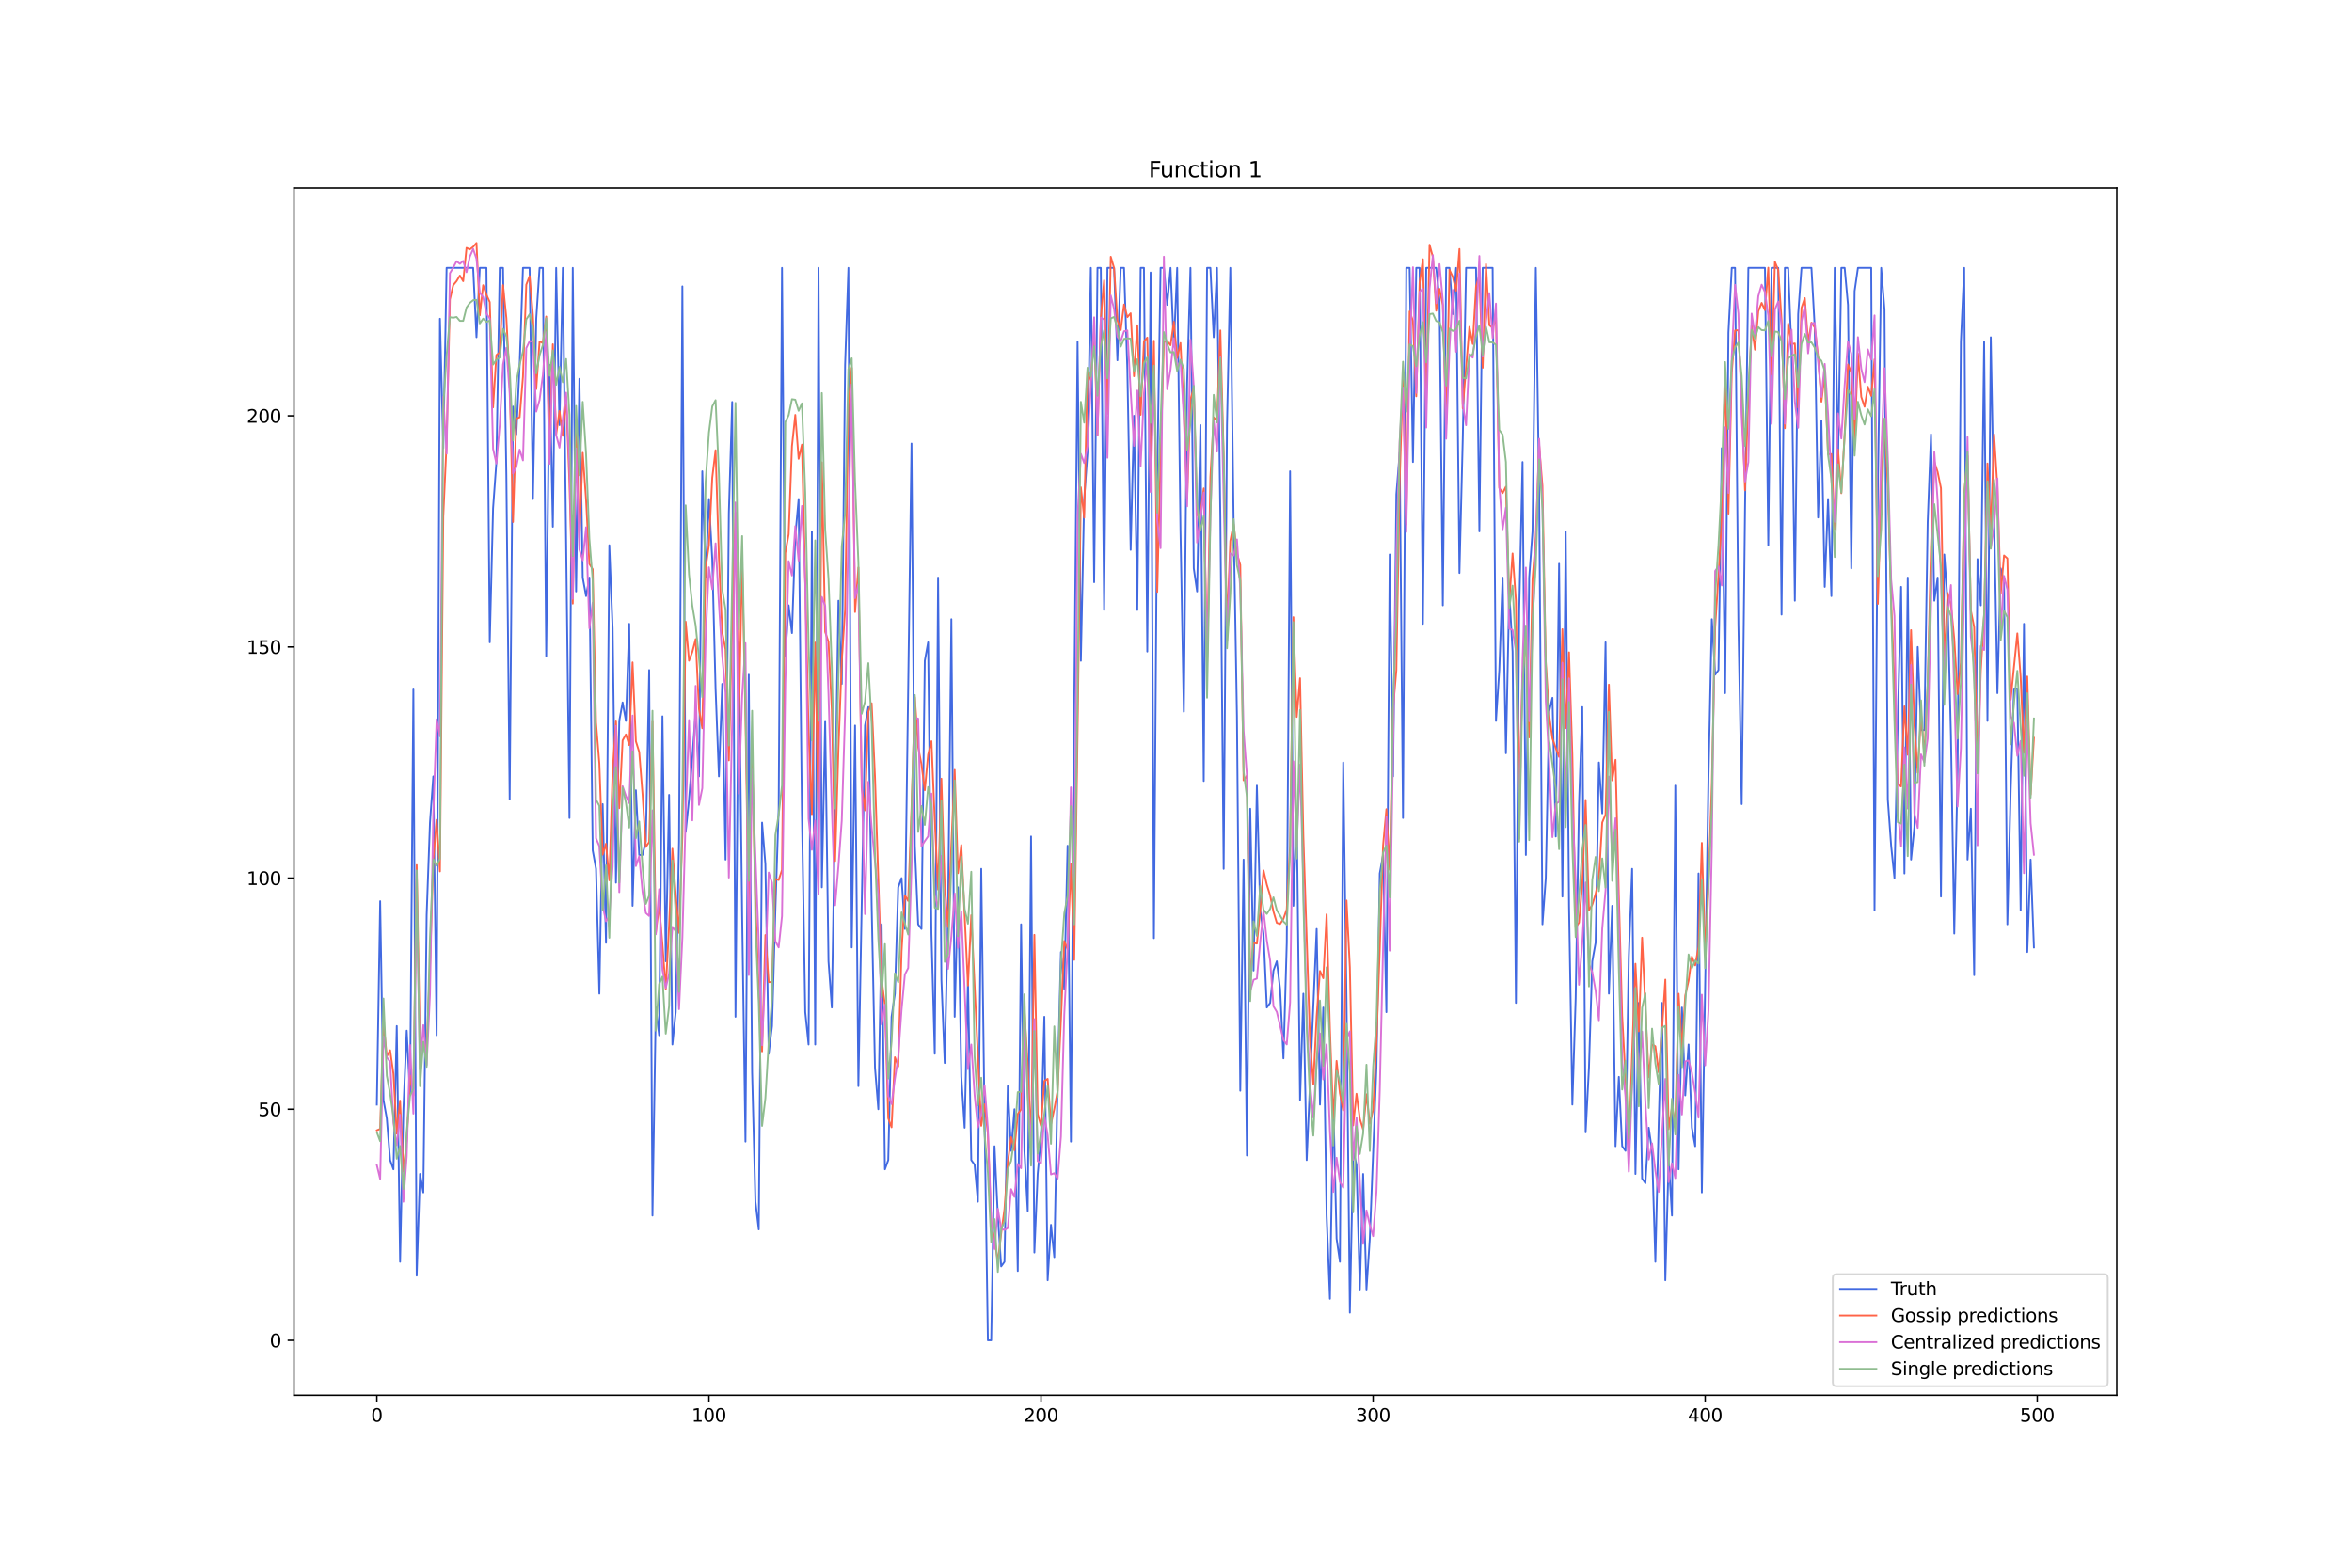 <?xml version="1.0" encoding="utf-8" standalone="no"?>
<!DOCTYPE svg PUBLIC "-//W3C//DTD SVG 1.1//EN"
  "http://www.w3.org/Graphics/SVG/1.1/DTD/svg11.dtd">
<svg xmlns:xlink="http://www.w3.org/1999/xlink" width="1296pt" height="864pt" viewBox="0 0 1296 864" xmlns="http://www.w3.org/2000/svg" version="1.1">
 <defs>
  <style type="text/css">*{stroke-linejoin: round; stroke-linecap: butt}</style>
 </defs>
 <g id="figure_1">
  <g id="patch_1">
   <path d="M 0 864 
L 1296 864 
L 1296 0 
L 0 0 
z
" style="fill: #ffffff"/>
  </g>
  <g id="axes_1">
   <g id="patch_2">
    <path d="M 162 768.96 
L 1166.4 768.96 
L 1166.4 103.68 
L 162 103.68 
z
" style="fill: #ffffff"/>
   </g>
   <g id="matplotlib.axis_1">
    <g id="xtick_1">
     <g id="line2d_1">
      <defs>
       <path id="m3dfb13c328" d="M 0 0 
L 0 3.5 
" style="stroke: #000000; stroke-width: 0.8"/>
      </defs>
      <g>
       <use xlink:href="#m3dfb13c328" x="207.655" y="768.96" style="stroke: #000000; stroke-width: 0.8"/>
      </g>
     </g>
     <g id="text_1">
      <!-- 0 -->
      <g transform="translate(204.473 783.558) scale(0.1 -0.1)">
       <defs>
        <path id="DejaVuSans-30" d="M 2034 4250 
Q 1547 4250 1301 3770 
Q 1056 3291 1056 2328 
Q 1056 1369 1301 889 
Q 1547 409 2034 409 
Q 2525 409 2770 889 
Q 3016 1369 3016 2328 
Q 3016 3291 2770 3770 
Q 2525 4250 2034 4250 
z
M 2034 4750 
Q 2819 4750 3233 4129 
Q 3647 3509 3647 2328 
Q 3647 1150 3233 529 
Q 2819 -91 2034 -91 
Q 1250 -91 836 529 
Q 422 1150 422 2328 
Q 422 3509 836 4129 
Q 1250 4750 2034 4750 
z
" transform="scale(0.016)"/>
       </defs>
       <use xlink:href="#DejaVuSans-30"/>
      </g>
     </g>
    </g>
    <g id="xtick_2">
     <g id="line2d_2">
      <g>
       <use xlink:href="#m3dfb13c328" x="390.639" y="768.96" style="stroke: #000000; stroke-width: 0.8"/>
      </g>
     </g>
     <g id="text_2">
      <!-- 100 -->
      <g transform="translate(381.095 783.558) scale(0.1 -0.1)">
       <defs>
        <path id="DejaVuSans-31" d="M 794 531 
L 1825 531 
L 1825 4091 
L 703 3866 
L 703 4441 
L 1819 4666 
L 2450 4666 
L 2450 531 
L 3481 531 
L 3481 0 
L 794 0 
L 794 531 
z
" transform="scale(0.016)"/>
       </defs>
       <use xlink:href="#DejaVuSans-31"/>
       <use xlink:href="#DejaVuSans-30" x="63.623"/>
       <use xlink:href="#DejaVuSans-30" x="127.246"/>
      </g>
     </g>
    </g>
    <g id="xtick_3">
     <g id="line2d_3">
      <g>
       <use xlink:href="#m3dfb13c328" x="573.623" y="768.96" style="stroke: #000000; stroke-width: 0.8"/>
      </g>
     </g>
     <g id="text_3">
      <!-- 200 -->
      <g transform="translate(564.079 783.558) scale(0.1 -0.1)">
       <defs>
        <path id="DejaVuSans-32" d="M 1228 531 
L 3431 531 
L 3431 0 
L 469 0 
L 469 531 
Q 828 903 1448 1529 
Q 2069 2156 2228 2338 
Q 2531 2678 2651 2914 
Q 2772 3150 2772 3378 
Q 2772 3750 2511 3984 
Q 2250 4219 1831 4219 
Q 1534 4219 1204 4116 
Q 875 4013 500 3803 
L 500 4441 
Q 881 4594 1212 4672 
Q 1544 4750 1819 4750 
Q 2544 4750 2975 4387 
Q 3406 4025 3406 3419 
Q 3406 3131 3298 2873 
Q 3191 2616 2906 2266 
Q 2828 2175 2409 1742 
Q 1991 1309 1228 531 
z
" transform="scale(0.016)"/>
       </defs>
       <use xlink:href="#DejaVuSans-32"/>
       <use xlink:href="#DejaVuSans-30" x="63.623"/>
       <use xlink:href="#DejaVuSans-30" x="127.246"/>
      </g>
     </g>
    </g>
    <g id="xtick_4">
     <g id="line2d_4">
      <g>
       <use xlink:href="#m3dfb13c328" x="756.607" y="768.96" style="stroke: #000000; stroke-width: 0.8"/>
      </g>
     </g>
     <g id="text_4">
      <!-- 300 -->
      <g transform="translate(747.063 783.558) scale(0.1 -0.1)">
       <defs>
        <path id="DejaVuSans-33" d="M 2597 2516 
Q 3050 2419 3304 2112 
Q 3559 1806 3559 1356 
Q 3559 666 3084 287 
Q 2609 -91 1734 -91 
Q 1441 -91 1130 -33 
Q 819 25 488 141 
L 488 750 
Q 750 597 1062 519 
Q 1375 441 1716 441 
Q 2309 441 2620 675 
Q 2931 909 2931 1356 
Q 2931 1769 2642 2001 
Q 2353 2234 1838 2234 
L 1294 2234 
L 1294 2753 
L 1863 2753 
Q 2328 2753 2575 2939 
Q 2822 3125 2822 3475 
Q 2822 3834 2567 4026 
Q 2313 4219 1838 4219 
Q 1578 4219 1281 4162 
Q 984 4106 628 3988 
L 628 4550 
Q 988 4650 1302 4700 
Q 1616 4750 1894 4750 
Q 2613 4750 3031 4423 
Q 3450 4097 3450 3541 
Q 3450 3153 3228 2886 
Q 3006 2619 2597 2516 
z
" transform="scale(0.016)"/>
       </defs>
       <use xlink:href="#DejaVuSans-33"/>
       <use xlink:href="#DejaVuSans-30" x="63.623"/>
       <use xlink:href="#DejaVuSans-30" x="127.246"/>
      </g>
     </g>
    </g>
    <g id="xtick_5">
     <g id="line2d_5">
      <g>
       <use xlink:href="#m3dfb13c328" x="939.591" y="768.96" style="stroke: #000000; stroke-width: 0.8"/>
      </g>
     </g>
     <g id="text_5">
      <!-- 400 -->
      <g transform="translate(930.047 783.558) scale(0.1 -0.1)">
       <defs>
        <path id="DejaVuSans-34" d="M 2419 4116 
L 825 1625 
L 2419 1625 
L 2419 4116 
z
M 2253 4666 
L 3047 4666 
L 3047 1625 
L 3713 1625 
L 3713 1100 
L 3047 1100 
L 3047 0 
L 2419 0 
L 2419 1100 
L 313 1100 
L 313 1709 
L 2253 4666 
z
" transform="scale(0.016)"/>
       </defs>
       <use xlink:href="#DejaVuSans-34"/>
       <use xlink:href="#DejaVuSans-30" x="63.623"/>
       <use xlink:href="#DejaVuSans-30" x="127.246"/>
      </g>
     </g>
    </g>
    <g id="xtick_6">
     <g id="line2d_6">
      <g>
       <use xlink:href="#m3dfb13c328" x="1122.575" y="768.96" style="stroke: #000000; stroke-width: 0.8"/>
      </g>
     </g>
     <g id="text_6">
      <!-- 500 -->
      <g transform="translate(1113.032 783.558) scale(0.1 -0.1)">
       <defs>
        <path id="DejaVuSans-35" d="M 691 4666 
L 3169 4666 
L 3169 4134 
L 1269 4134 
L 1269 2991 
Q 1406 3038 1543 3061 
Q 1681 3084 1819 3084 
Q 2600 3084 3056 2656 
Q 3513 2228 3513 1497 
Q 3513 744 3044 326 
Q 2575 -91 1722 -91 
Q 1428 -91 1123 -41 
Q 819 9 494 109 
L 494 744 
Q 775 591 1075 516 
Q 1375 441 1709 441 
Q 2250 441 2565 725 
Q 2881 1009 2881 1497 
Q 2881 1984 2565 2268 
Q 2250 2553 1709 2553 
Q 1456 2553 1204 2497 
Q 953 2441 691 2322 
L 691 4666 
z
" transform="scale(0.016)"/>
       </defs>
       <use xlink:href="#DejaVuSans-35"/>
       <use xlink:href="#DejaVuSans-30" x="63.623"/>
       <use xlink:href="#DejaVuSans-30" x="127.246"/>
      </g>
     </g>
    </g>
   </g>
   <g id="matplotlib.axis_2">
    <g id="ytick_1">
     <g id="line2d_7">
      <defs>
       <path id="m01512b2846" d="M 0 0 
L -3.5 0 
" style="stroke: #000000; stroke-width: 0.8"/>
      </defs>
      <g>
       <use xlink:href="#m01512b2846" x="162" y="738.72" style="stroke: #000000; stroke-width: 0.8"/>
      </g>
     </g>
     <g id="text_7">
      <!-- 0 -->
      <g transform="translate(148.637 742.519) scale(0.1 -0.1)">
       <use xlink:href="#DejaVuSans-30"/>
      </g>
     </g>
    </g>
    <g id="ytick_2">
     <g id="line2d_8">
      <g>
       <use xlink:href="#m01512b2846" x="162" y="611.332" style="stroke: #000000; stroke-width: 0.8"/>
      </g>
     </g>
     <g id="text_8">
      <!-- 50 -->
      <g transform="translate(142.275 615.131) scale(0.1 -0.1)">
       <use xlink:href="#DejaVuSans-35"/>
       <use xlink:href="#DejaVuSans-30" x="63.623"/>
      </g>
     </g>
    </g>
    <g id="ytick_3">
     <g id="line2d_9">
      <g>
       <use xlink:href="#m01512b2846" x="162" y="483.943" style="stroke: #000000; stroke-width: 0.8"/>
      </g>
     </g>
     <g id="text_9">
      <!-- 100 -->
      <g transform="translate(135.912 487.742) scale(0.1 -0.1)">
       <use xlink:href="#DejaVuSans-31"/>
       <use xlink:href="#DejaVuSans-30" x="63.623"/>
       <use xlink:href="#DejaVuSans-30" x="127.246"/>
      </g>
     </g>
    </g>
    <g id="ytick_4">
     <g id="line2d_10">
      <g>
       <use xlink:href="#m01512b2846" x="162" y="356.555" style="stroke: #000000; stroke-width: 0.8"/>
      </g>
     </g>
     <g id="text_10">
      <!-- 150 -->
      <g transform="translate(135.912 360.354) scale(0.1 -0.1)">
       <use xlink:href="#DejaVuSans-31"/>
       <use xlink:href="#DejaVuSans-35" x="63.623"/>
       <use xlink:href="#DejaVuSans-30" x="127.246"/>
      </g>
     </g>
    </g>
    <g id="ytick_5">
     <g id="line2d_11">
      <g>
       <use xlink:href="#m01512b2846" x="162" y="229.167" style="stroke: #000000; stroke-width: 0.8"/>
      </g>
     </g>
     <g id="text_11">
      <!-- 200 -->
      <g transform="translate(135.912 232.966) scale(0.1 -0.1)">
       <use xlink:href="#DejaVuSans-32"/>
       <use xlink:href="#DejaVuSans-30" x="63.623"/>
       <use xlink:href="#DejaVuSans-30" x="127.246"/>
      </g>
     </g>
    </g>
   </g>
   <g id="line2d_12">
    <path d="M 207.655 608.784 
L 209.484 496.682 
L 211.314 606.236 
L 213.144 616.427 
L 214.974 639.357 
L 216.804 644.453 
L 218.634 565.472 
L 220.463 695.408 
L 222.293 611.332 
L 224.123 568.02 
L 225.953 603.688 
L 227.783 379.485 
L 229.613 703.051 
L 231.442 647 
L 233.272 657.191 
L 235.102 504.325 
L 236.932 453.37 
L 238.762 427.892 
L 240.592 570.567 
L 242.422 175.663 
L 244.251 247.001 
L 246.081 147.638 
L 260.72 147.638 
L 262.55 185.854 
L 264.38 147.638 
L 268.039 147.638 
L 269.869 354.007 
L 271.699 280.122 
L 273.529 254.644 
L 275.359 147.638 
L 277.189 147.638 
L 279.018 262.287 
L 280.848 440.631 
L 282.678 224.071 
L 284.508 239.358 
L 286.338 201.141 
L 288.168 147.638 
L 291.827 147.638 
L 293.657 275.026 
L 295.487 175.663 
L 297.317 147.638 
L 299.147 147.638 
L 300.976 361.65 
L 302.806 201.141 
L 304.636 290.313 
L 306.466 147.638 
L 308.296 234.262 
L 310.126 147.638 
L 313.785 450.822 
L 315.615 147.638 
L 317.445 325.982 
L 319.275 208.784 
L 321.105 318.338 
L 322.935 328.529 
L 324.764 318.338 
L 326.594 468.657 
L 328.424 478.848 
L 330.254 547.637 
L 332.084 443.179 
L 333.914 519.612 
L 335.743 300.504 
L 337.573 346.364 
L 339.403 486.491 
L 341.233 397.319 
L 343.063 387.128 
L 344.893 397.319 
L 346.723 343.816 
L 348.552 499.23 
L 350.382 435.536 
L 352.212 471.204 
L 354.042 471.204 
L 355.872 463.561 
L 357.702 369.294 
L 359.531 669.93 
L 361.361 555.281 
L 363.191 570.567 
L 365.021 394.771 
L 366.851 529.803 
L 368.681 438.083 
L 370.51 575.663 
L 372.34 557.829 
L 374.17 463.561 
L 376 157.829 
L 377.83 458.466 
L 379.66 440.631 
L 381.489 417.701 
L 383.319 392.224 
L 385.149 427.892 
L 386.979 259.74 
L 388.809 318.338 
L 390.639 275.026 
L 392.469 308.147 
L 394.298 379.485 
L 396.128 427.892 
L 397.958 376.937 
L 399.788 473.752 
L 401.618 282.67 
L 403.448 221.523 
L 405.277 560.376 
L 407.107 354.007 
L 408.937 504.325 
L 410.767 629.166 
L 412.597 371.841 
L 414.427 590.949 
L 416.256 662.287 
L 418.086 677.574 
L 419.916 453.37 
L 421.746 476.3 
L 423.576 580.758 
L 425.406 565.472 
L 427.236 501.778 
L 429.065 445.727 
L 430.895 147.638 
L 432.725 361.65 
L 434.555 333.625 
L 436.385 348.912 
L 438.215 295.408 
L 440.044 275.026 
L 441.874 448.275 
L 443.704 557.829 
L 445.534 575.663 
L 447.364 292.861 
L 449.194 575.663 
L 451.023 147.638 
L 452.853 489.039 
L 454.683 397.319 
L 456.513 529.803 
L 458.343 555.281 
L 462.003 331.077 
L 463.832 376.937 
L 465.662 201.141 
L 467.492 147.638 
L 469.322 522.16 
L 471.152 399.867 
L 472.982 598.593 
L 476.641 399.867 
L 478.471 389.676 
L 480.301 499.23 
L 482.131 588.402 
L 483.961 611.332 
L 485.79 509.421 
L 487.62 644.453 
L 489.45 639.357 
L 491.28 560.376 
L 493.11 547.637 
L 494.94 489.039 
L 496.77 483.943 
L 498.599 511.969 
L 502.259 244.453 
L 504.089 466.109 
L 505.919 509.421 
L 507.749 511.969 
L 509.578 364.198 
L 511.408 354.007 
L 513.238 514.516 
L 515.068 580.758 
L 516.898 318.338 
L 518.728 539.994 
L 520.557 585.854 
L 522.387 501.778 
L 524.217 341.268 
L 526.047 560.376 
L 527.877 489.039 
L 529.707 593.497 
L 531.536 621.523 
L 533.366 539.994 
L 535.196 639.357 
L 537.026 641.905 
L 538.856 662.287 
L 540.686 478.848 
L 542.516 616.427 
L 544.345 738.72 
L 546.175 738.72 
L 548.005 631.714 
L 549.835 669.93 
L 551.665 697.956 
L 553.495 695.408 
L 555.324 598.593 
L 557.154 634.262 
L 558.984 611.332 
L 560.814 700.503 
L 562.644 509.421 
L 564.474 634.262 
L 566.303 667.383 
L 568.133 461.013 
L 569.963 690.312 
L 571.793 647 
L 573.623 626.618 
L 575.453 560.376 
L 577.283 705.599 
L 579.112 675.026 
L 580.942 692.86 
L 582.772 596.045 
L 584.602 524.708 
L 586.432 545.09 
L 588.262 466.109 
L 590.091 629.166 
L 591.921 389.676 
L 593.751 188.402 
L 595.581 364.198 
L 597.411 275.026 
L 599.241 249.549 
L 601.07 147.638 
L 602.9 320.886 
L 604.73 147.638 
L 606.56 147.638 
L 608.39 336.173 
L 610.22 147.638 
L 613.879 147.638 
L 615.709 198.593 
L 617.539 147.638 
L 619.369 147.638 
L 621.199 203.689 
L 623.029 303.052 
L 624.858 229.167 
L 626.688 336.173 
L 628.518 147.638 
L 630.348 147.638 
L 632.178 359.103 
L 634.008 150.186 
L 635.837 517.064 
L 637.667 262.287 
L 639.497 147.638 
L 641.327 147.638 
L 643.157 168.02 
L 644.987 147.638 
L 646.817 190.95 
L 648.646 147.638 
L 650.476 292.861 
L 652.306 392.224 
L 654.136 211.332 
L 655.966 147.638 
L 657.796 313.243 
L 659.625 325.982 
L 661.455 234.262 
L 663.285 430.44 
L 665.115 147.638 
L 666.945 147.638 
L 668.775 185.854 
L 670.604 147.638 
L 672.434 285.217 
L 674.264 478.848 
L 676.094 234.262 
L 677.924 147.638 
L 679.754 287.765 
L 681.583 394.771 
L 683.413 601.141 
L 685.243 473.752 
L 687.073 636.809 
L 688.903 445.727 
L 690.733 534.899 
L 692.563 432.988 
L 694.392 501.778 
L 696.222 514.516 
L 698.052 555.281 
L 699.882 552.733 
L 701.712 534.899 
L 703.542 529.803 
L 705.371 545.09 
L 707.201 583.306 
L 709.031 519.612 
L 710.861 259.74 
L 712.691 499.23 
L 714.521 448.275 
L 716.35 606.236 
L 718.18 547.637 
L 720.01 639.357 
L 725.5 511.969 
L 727.33 608.784 
L 729.159 555.281 
L 730.989 669.93 
L 732.819 715.79 
L 734.649 606.236 
L 736.479 682.669 
L 738.309 695.408 
L 740.138 420.249 
L 741.968 552.733 
L 743.798 723.433 
L 745.628 634.262 
L 747.458 641.905 
L 749.288 710.695 
L 751.117 647 
L 752.947 710.695 
L 754.777 682.669 
L 758.437 588.402 
L 760.267 481.395 
L 762.097 471.204 
L 763.926 557.829 
L 765.756 305.6 
L 767.586 427.892 
L 769.416 272.479 
L 771.246 249.549 
L 773.076 450.822 
L 774.905 147.638 
L 776.735 147.638 
L 778.565 254.644 
L 780.395 147.638 
L 782.225 147.638 
L 784.055 343.816 
L 785.884 147.638 
L 791.374 147.638 
L 793.204 165.472 
L 795.034 333.625 
L 796.864 147.638 
L 798.693 147.638 
L 800.523 173.116 
L 802.353 147.638 
L 804.183 315.791 
L 806.013 241.905 
L 807.843 147.638 
L 813.332 147.638 
L 815.162 292.861 
L 816.992 147.638 
L 822.481 147.638 
L 824.311 397.319 
L 826.141 369.294 
L 827.971 318.338 
L 829.801 415.154 
L 831.63 325.982 
L 833.46 359.103 
L 835.29 552.733 
L 837.12 336.173 
L 838.95 254.644 
L 840.78 471.204 
L 842.61 318.338 
L 844.439 292.861 
L 846.269 147.638 
L 848.099 272.479 
L 849.929 509.421 
L 851.759 483.943 
L 853.589 392.224 
L 855.418 384.58 
L 857.248 461.013 
L 859.078 310.695 
L 860.908 494.134 
L 862.738 292.861 
L 864.568 499.23 
L 866.397 608.784 
L 868.227 550.185 
L 870.057 443.179 
L 871.887 389.676 
L 873.717 624.07 
L 875.547 588.402 
L 877.377 529.803 
L 879.206 519.612 
L 881.036 420.249 
L 882.866 448.275 
L 884.696 354.007 
L 886.526 547.637 
L 888.356 499.23 
L 890.185 631.714 
L 892.015 593.497 
L 893.845 631.714 
L 895.675 634.262 
L 897.505 527.255 
L 899.335 478.848 
L 901.164 647 
L 902.994 552.733 
L 904.824 649.548 
L 906.654 652.096 
L 908.484 621.523 
L 910.314 634.262 
L 912.144 695.408 
L 913.973 618.975 
L 915.803 552.733 
L 917.633 705.599 
L 919.463 639.357 
L 921.293 669.93 
L 923.123 432.988 
L 924.952 644.453 
L 926.782 555.281 
L 928.612 603.688 
L 930.442 575.663 
L 932.272 621.523 
L 934.102 631.714 
L 935.931 481.395 
L 937.761 657.191 
L 941.421 427.892 
L 943.251 341.268 
L 945.081 371.841 
L 946.911 369.294 
L 948.74 247.001 
L 950.57 382.033 
L 952.4 183.307 
L 954.23 147.638 
L 956.06 147.638 
L 957.89 343.816 
L 959.719 443.179 
L 961.549 280.122 
L 963.379 147.638 
L 972.528 147.638 
L 974.358 300.504 
L 976.188 147.638 
L 979.848 147.638 
L 981.678 338.721 
L 983.507 147.638 
L 985.337 147.638 
L 987.167 193.498 
L 988.997 331.077 
L 990.827 173.116 
L 992.657 147.638 
L 998.146 147.638 
L 999.976 180.759 
L 1001.806 285.217 
L 1003.636 231.714 
L 1005.465 323.434 
L 1007.295 275.026 
L 1009.125 328.529 
L 1010.955 147.638 
L 1012.785 254.644 
L 1014.615 147.638 
L 1016.444 147.638 
L 1018.274 168.02 
L 1020.104 313.243 
L 1021.934 160.377 
L 1023.764 147.638 
L 1031.083 147.638 
L 1032.913 501.778 
L 1034.743 267.383 
L 1036.573 147.638 
L 1038.403 170.568 
L 1040.232 440.631 
L 1042.062 466.109 
L 1043.892 483.943 
L 1045.722 397.319 
L 1047.552 323.434 
L 1049.382 481.395 
L 1051.211 318.338 
L 1053.041 473.752 
L 1054.871 455.918 
L 1056.701 356.555 
L 1058.531 402.415 
L 1060.361 402.415 
L 1062.191 287.765 
L 1064.02 239.358 
L 1065.85 331.077 
L 1067.68 318.338 
L 1069.51 494.134 
L 1071.34 305.6 
L 1073.17 331.077 
L 1074.999 404.962 
L 1076.829 514.516 
L 1078.659 425.345 
L 1080.489 188.402 
L 1082.319 147.638 
L 1084.149 473.752 
L 1085.978 445.727 
L 1087.808 537.446 
L 1089.638 308.147 
L 1091.468 333.625 
L 1093.298 188.402 
L 1095.128 397.319 
L 1096.958 185.854 
L 1100.617 382.033 
L 1102.447 313.243 
L 1104.277 320.886 
L 1106.107 509.421 
L 1107.937 435.536 
L 1109.766 379.485 
L 1111.596 379.485 
L 1113.426 501.778 
L 1115.256 343.816 
L 1117.086 524.708 
L 1118.916 473.752 
L 1120.745 522.16 
L 1120.745 522.16 
" clip-path="url(#p09d8a95022)" style="fill: none; stroke: #4169e1; stroke-linecap: square"/>
   </g>
   <g id="line2d_13">
    <path d="M 207.655 622.943 
L 209.484 622.189 
L 211.314 563.575 
L 213.144 582.138 
L 214.974 578.832 
L 216.804 591.825 
L 218.634 624.799 
L 220.463 606.593 
L 222.293 645.651 
L 224.123 628.797 
L 225.953 592.698 
L 227.783 603.772 
L 229.613 476.746 
L 231.442 575.475 
L 233.272 574.278 
L 235.102 577.788 
L 236.932 532.363 
L 238.762 473.805 
L 240.592 451.832 
L 242.422 480.271 
L 244.251 284.656 
L 246.081 244.049 
L 247.911 165.031 
L 249.741 157.167 
L 251.571 154.948 
L 253.401 151.897 
L 255.23 154.98 
L 257.06 136.613 
L 258.89 137.464 
L 260.72 136.057 
L 262.55 133.92 
L 264.38 173.8 
L 266.209 157.186 
L 268.039 162.447 
L 269.869 166.516 
L 271.699 224.531 
L 273.529 195.662 
L 275.359 194.236 
L 277.189 157.144 
L 279.018 175.236 
L 280.848 209.991 
L 282.678 287.683 
L 284.508 230.686 
L 286.338 229.998 
L 288.168 207.658 
L 289.997 156.884 
L 291.827 152.183 
L 293.657 173.732 
L 295.487 214.441 
L 297.317 188.137 
L 299.147 189.125 
L 300.976 174.443 
L 302.806 246.029 
L 304.636 189.728 
L 306.466 239.432 
L 308.296 226.507 
L 310.126 240.203 
L 311.956 218.871 
L 313.785 266.126 
L 315.615 332.669 
L 317.445 231.139 
L 319.275 296.526 
L 321.105 249.554 
L 322.935 275.418 
L 324.764 310.809 
L 326.594 313.702 
L 328.424 398.299 
L 330.254 420.791 
L 332.084 471.029 
L 333.914 465.009 
L 335.743 485.19 
L 337.573 425.243 
L 339.403 397.091 
L 341.233 445.414 
L 343.063 408.087 
L 344.893 404.771 
L 346.723 410.643 
L 348.552 365.073 
L 350.382 408.566 
L 352.212 414.451 
L 354.042 437.663 
L 355.872 466.79 
L 357.702 464.085 
L 359.531 397.231 
L 361.361 514.176 
L 363.191 498.683 
L 365.021 520.615 
L 366.851 545.137 
L 368.681 510.087 
L 370.51 467.75 
L 372.34 492.96 
L 374.17 514.111 
L 376 460.65 
L 377.83 342.645 
L 379.66 364.15 
L 381.489 359.329 
L 383.319 352.235 
L 385.149 390.65 
L 386.979 401.382 
L 388.809 313.222 
L 390.639 300.497 
L 392.469 263.306 
L 394.298 248.133 
L 396.128 306.923 
L 397.958 348.458 
L 399.788 357.9 
L 401.618 419.079 
L 403.448 341.852 
L 405.277 282.474 
L 407.107 399.387 
L 408.937 307.942 
L 410.767 395.445 
L 412.597 511.221 
L 414.427 416.112 
L 416.256 496.644 
L 418.086 547.024 
L 419.916 579.463 
L 421.746 515.322 
L 423.576 541.306 
L 425.406 541.171 
L 427.236 484.363 
L 429.065 485.019 
L 430.895 479.402 
L 432.725 304.777 
L 434.555 294.518 
L 436.385 245.861 
L 438.215 228.671 
L 440.044 252.847 
L 441.874 245.034 
L 443.704 320.288 
L 445.534 403.278 
L 447.364 448.751 
L 449.194 354.145 
L 451.023 452.105 
L 452.853 254.803 
L 454.683 348.277 
L 456.513 353.754 
L 458.343 391.176 
L 460.173 474.534 
L 462.003 412.444 
L 463.832 363.974 
L 465.662 336.157 
L 467.492 222.816 
L 469.322 202.737 
L 471.152 337.317 
L 472.982 312.738 
L 474.811 434.132 
L 476.641 446.624 
L 478.471 392.143 
L 480.301 387.595 
L 482.131 428.138 
L 485.79 539.83 
L 487.62 553.845 
L 489.45 616.323 
L 491.28 621.287 
L 493.11 582.684 
L 494.94 587.767 
L 496.77 524.419 
L 498.599 493.469 
L 500.429 496.546 
L 502.259 445.161 
L 504.089 384.287 
L 505.919 411.729 
L 507.749 421.258 
L 509.578 435.522 
L 511.408 415.906 
L 513.238 408.511 
L 515.068 451.823 
L 516.898 490.266 
L 518.728 429.156 
L 520.557 488.16 
L 522.387 510.916 
L 524.217 465.63 
L 526.047 424.287 
L 527.877 481.235 
L 529.707 465.749 
L 533.366 543.161 
L 535.196 504.395 
L 540.686 620.457 
L 542.516 608.611 
L 544.345 624.794 
L 546.175 675.08 
L 548.005 682.969 
L 549.835 695.439 
L 551.665 679.764 
L 553.495 666.32 
L 555.324 640.789 
L 557.154 626.666 
L 558.984 633.967 
L 560.814 613.97 
L 562.644 611.45 
L 564.474 556.944 
L 566.303 586.757 
L 568.133 629.142 
L 569.963 515.22 
L 571.793 614.023 
L 573.623 620.472 
L 575.453 595.768 
L 577.283 594.606 
L 579.112 619.541 
L 580.942 611.132 
L 582.772 601.315 
L 584.602 562.103 
L 586.432 518.616 
L 588.262 523.154 
L 590.091 476.19 
L 591.921 529.017 
L 593.751 404.066 
L 595.581 268.563 
L 597.411 285.294 
L 599.241 204.068 
L 601.07 209.38 
L 602.9 182.808 
L 604.73 239.914 
L 606.56 175.202 
L 608.39 154.491 
L 610.22 228.127 
L 612.05 141.501 
L 613.879 147.729 
L 615.709 176.483 
L 617.539 181.883 
L 619.369 167.812 
L 621.199 174.776 
L 623.029 172.652 
L 624.858 207.367 
L 626.688 179.268 
L 628.518 228.601 
L 630.348 188.046 
L 632.178 186.052 
L 634.008 264.991 
L 635.837 187.788 
L 637.667 326.208 
L 639.497 252.325 
L 641.327 188.549 
L 643.157 188.009 
L 644.987 190.239 
L 646.817 177.321 
L 648.646 197.295 
L 650.476 189.033 
L 652.306 226.602 
L 654.136 275.038 
L 655.966 220.134 
L 657.796 213.8 
L 659.625 284.055 
L 661.455 283.371 
L 663.285 269.168 
L 665.115 366.213 
L 666.945 262.94 
L 668.775 230.008 
L 670.604 231.954 
L 672.434 182.117 
L 674.264 250.914 
L 676.094 345.98 
L 677.924 298.093 
L 679.754 288.91 
L 681.583 304.927 
L 683.413 311.374 
L 685.243 430.049 
L 687.073 427.516 
L 688.903 539.181 
L 690.733 519.669 
L 692.563 520.052 
L 694.392 502.057 
L 696.222 479.715 
L 698.052 487.588 
L 699.882 493.508 
L 701.712 502.427 
L 703.542 508.601 
L 705.371 509.236 
L 707.201 506.4 
L 709.031 501.156 
L 710.861 466.028 
L 712.691 340.156 
L 714.521 395.112 
L 716.35 373.819 
L 718.18 461.102 
L 721.84 573.026 
L 723.67 597.504 
L 725.5 560.031 
L 727.33 535.141 
L 729.159 539.14 
L 730.989 503.951 
L 732.819 567.343 
L 734.649 616.68 
L 736.479 584.688 
L 738.309 602.513 
L 740.138 611.992 
L 741.968 496.278 
L 743.798 533.186 
L 745.628 620.246 
L 747.458 602.798 
L 749.288 616.584 
L 751.117 622.501 
L 752.947 603.089 
L 754.777 619.301 
L 756.607 611.653 
L 758.437 574.465 
L 760.267 523.224 
L 762.097 465.99 
L 763.926 445.977 
L 765.756 479.408 
L 767.586 390.731 
L 769.416 369.46 
L 771.246 264.647 
L 773.076 208.31 
L 774.905 289.08 
L 776.735 171.644 
L 778.565 176.872 
L 780.395 218.413 
L 782.225 155.804 
L 784.055 142.886 
L 785.884 221.32 
L 787.714 134.902 
L 789.544 141.656 
L 791.374 171.235 
L 793.204 159.216 
L 795.034 168.126 
L 796.864 233.92 
L 798.693 148.694 
L 800.523 152.62 
L 802.353 160.237 
L 804.183 137.24 
L 806.013 225.019 
L 809.672 180.121 
L 811.502 189.573 
L 813.332 158.018 
L 815.162 151.72 
L 816.992 202.706 
L 818.822 145.574 
L 820.651 179.232 
L 822.481 180.625 
L 824.311 175.138 
L 826.141 268.931 
L 827.971 271.783 
L 829.801 268.223 
L 831.63 331.739 
L 833.46 305.041 
L 835.29 330.932 
L 837.12 437.402 
L 838.95 372.462 
L 840.78 350.815 
L 842.61 406.426 
L 844.439 319.178 
L 846.269 295.81 
L 848.099 245.218 
L 849.929 267.845 
L 851.759 364.728 
L 853.589 393.784 
L 855.418 407.068 
L 857.248 412.306 
L 859.078 417.145 
L 860.908 346.771 
L 862.738 401.301 
L 864.568 359.531 
L 866.397 415.843 
L 868.227 511.202 
L 870.057 508.504 
L 871.887 487.098 
L 873.717 440.892 
L 875.547 501.707 
L 877.377 498.599 
L 879.206 492.642 
L 881.036 484.214 
L 882.866 453.302 
L 884.696 448.903 
L 886.526 377.327 
L 888.356 430.072 
L 890.185 418.758 
L 892.015 493.669 
L 893.845 559.835 
L 895.675 593.898 
L 897.505 635.339 
L 899.335 580.64 
L 901.164 531.165 
L 902.994 568.412 
L 904.824 516.785 
L 908.484 593.732 
L 910.314 575.608 
L 912.144 576.629 
L 913.973 590.983 
L 915.803 567.374 
L 917.633 539.895 
L 919.463 622.327 
L 921.293 610.087 
L 923.123 619.065 
L 924.952 547.685 
L 926.782 577.922 
L 928.612 548.625 
L 930.442 540.537 
L 932.272 527.22 
L 934.102 532.057 
L 935.931 521.873 
L 937.761 464.566 
L 939.591 525.87 
L 941.421 485.536 
L 943.251 432.784 
L 945.081 345.739 
L 946.911 317.243 
L 948.74 285.486 
L 950.57 205.738 
L 952.4 283.114 
L 954.23 205.31 
L 956.06 182.129 
L 957.89 181.999 
L 959.719 220.983 
L 961.549 270.267 
L 963.379 219.632 
L 965.209 179.321 
L 967.039 192.714 
L 968.869 171.551 
L 970.698 166.941 
L 972.528 170.922 
L 974.358 147.538 
L 976.188 206.37 
L 978.018 144.307 
L 979.848 148.796 
L 981.678 176.425 
L 983.507 236.014 
L 985.337 178.399 
L 987.167 189.659 
L 988.997 189.3 
L 990.827 224.634 
L 992.657 169.661 
L 994.486 164.311 
L 996.316 188.64 
L 998.146 177.859 
L 999.976 180.466 
L 1001.806 196.426 
L 1003.636 221.37 
L 1005.465 206.192 
L 1007.295 250.33 
L 1009.125 250.262 
L 1010.955 291.634 
L 1012.785 247.704 
L 1014.615 271.845 
L 1016.444 239.108 
L 1018.274 200.845 
L 1020.104 205.291 
L 1021.934 243.29 
L 1023.764 194.834 
L 1025.594 218.711 
L 1027.424 224.144 
L 1029.253 213.165 
L 1031.083 218.161 
L 1032.913 198.034 
L 1034.743 332.824 
L 1036.573 269.652 
L 1038.403 231.169 
L 1040.232 268.533 
L 1042.062 331.066 
L 1043.892 377.989 
L 1045.722 432.239 
L 1047.552 433.431 
L 1049.382 389.302 
L 1051.211 416 
L 1053.041 347.296 
L 1054.871 399.349 
L 1056.701 425.86 
L 1058.531 393.371 
L 1060.361 416.603 
L 1062.191 377.3 
L 1064.02 301.803 
L 1065.85 254.578 
L 1067.68 260.086 
L 1069.51 268.998 
L 1071.34 364.77 
L 1073.17 326.792 
L 1074.999 332.936 
L 1076.829 352.193 
L 1078.659 382.512 
L 1080.489 365.237 
L 1082.319 272.442 
L 1084.149 251.223 
L 1085.978 336.453 
L 1087.808 345.688 
L 1089.638 424.425 
L 1091.468 369.454 
L 1093.298 339.125 
L 1095.128 255.455 
L 1096.958 291.821 
L 1098.787 239.426 
L 1100.617 268.583 
L 1102.447 327.243 
L 1104.277 306.127 
L 1106.107 307.757 
L 1107.937 385.616 
L 1111.596 349.083 
L 1113.426 373.161 
L 1115.256 414.922 
L 1117.086 372.843 
L 1118.916 437.932 
L 1120.745 406.608 
L 1120.745 406.608 
" clip-path="url(#p09d8a95022)" style="fill: none; stroke: #ff6347; stroke-linecap: square"/>
   </g>
   <g id="line2d_14">
    <path d="M 207.655 642.12 
L 209.484 649.763 
L 211.314 571.172 
L 213.144 582.814 
L 214.974 585.093 
L 216.804 618.779 
L 218.634 631.202 
L 220.463 614.401 
L 222.293 662.309 
L 224.123 637.233 
L 225.953 575.905 
L 227.783 613.758 
L 229.613 492.314 
L 231.442 589.27 
L 233.272 564.975 
L 235.102 587.021 
L 236.932 548.193 
L 238.762 448.921 
L 240.592 396.428 
L 242.422 405.809 
L 244.251 218.689 
L 246.081 250.009 
L 247.911 150.561 
L 249.741 147.476 
L 251.571 143.988 
L 253.401 145.41 
L 255.23 143.796 
L 257.06 150.03 
L 258.89 141.426 
L 260.72 137.211 
L 262.55 142.632 
L 264.38 161.396 
L 266.209 163.729 
L 268.039 172.727 
L 269.869 175.557 
L 271.699 247.406 
L 273.529 255.453 
L 275.359 234.264 
L 277.189 200.873 
L 279.018 191.622 
L 280.848 216.969 
L 282.678 261.001 
L 284.508 257.349 
L 286.338 247.807 
L 288.168 253.732 
L 289.997 191.846 
L 291.827 188.02 
L 293.657 188.243 
L 295.487 226.836 
L 297.317 220.465 
L 299.147 206.712 
L 300.976 183.11 
L 302.806 255.639 
L 304.636 195.252 
L 306.466 239.744 
L 308.296 246.706 
L 310.126 230.854 
L 311.956 216.418 
L 313.785 257.471 
L 315.615 330.061 
L 317.445 247.16 
L 319.275 302.891 
L 321.105 308.816 
L 322.935 290.578 
L 324.764 346.28 
L 326.594 332.135 
L 328.424 462.011 
L 330.254 466.335 
L 332.084 499.214 
L 333.914 507.777 
L 335.743 504.863 
L 337.573 477.624 
L 339.403 400.072 
L 341.233 491.7 
L 343.063 433.321 
L 344.893 438.69 
L 346.723 442.607 
L 348.552 394.354 
L 350.382 477.315 
L 352.212 471.925 
L 354.042 491.429 
L 355.872 503.207 
L 357.702 504.821 
L 359.531 446.633 
L 361.361 514.903 
L 363.191 490.084 
L 365.021 534.552 
L 366.851 544.433 
L 368.681 536.69 
L 370.51 510.818 
L 372.34 513.291 
L 374.17 556.191 
L 376 516.817 
L 377.83 449.596 
L 379.66 396.855 
L 381.489 452.144 
L 383.319 378.009 
L 385.149 443.622 
L 386.979 434.411 
L 388.809 352.603 
L 390.639 312.671 
L 392.469 324.724 
L 394.298 299.451 
L 396.128 332.757 
L 397.958 361.618 
L 399.788 381.857 
L 401.618 483.667 
L 403.448 397.612 
L 405.277 276.931 
L 407.107 437.475 
L 408.937 383.644 
L 410.767 354.446 
L 412.597 537.374 
L 414.427 424.106 
L 418.086 519.418 
L 419.916 576.087 
L 421.746 533.812 
L 423.576 480.874 
L 425.406 486.509 
L 427.236 518.659 
L 429.065 522.158 
L 430.895 504.93 
L 432.725 376.607 
L 434.555 309.268 
L 436.385 317.182 
L 438.215 289.989 
L 440.044 309.03 
L 441.874 278.842 
L 443.704 321.511 
L 445.534 451.22 
L 447.364 468.354 
L 449.194 452.201 
L 451.023 492.906 
L 452.853 328.983 
L 454.683 333.929 
L 456.513 382.634 
L 458.343 444.85 
L 460.173 498.927 
L 462.003 477.246 
L 463.832 452.189 
L 465.662 392.75 
L 467.492 290.84 
L 469.322 211.892 
L 471.152 329.655 
L 472.982 322.039 
L 474.811 429.518 
L 476.641 503.777 
L 478.471 430.884 
L 480.301 456.17 
L 483.961 493.325 
L 485.79 564.58 
L 487.62 553.758 
L 489.45 604.22 
L 491.28 608.494 
L 493.11 594.535 
L 494.94 582.641 
L 496.77 556.571 
L 498.599 537.083 
L 500.429 533.523 
L 502.259 478.707 
L 504.089 395.597 
L 505.919 396.05 
L 507.749 466.496 
L 509.578 463.553 
L 511.408 460.943 
L 513.238 437.373 
L 515.068 493.384 
L 516.898 500.401 
L 518.728 471.727 
L 522.387 533.981 
L 524.217 516.171 
L 526.047 492.381 
L 527.877 522.361 
L 529.707 502.387 
L 533.366 589.261 
L 535.196 575.666 
L 537.026 603.523 
L 538.856 621.387 
L 540.686 614.094 
L 542.516 598.076 
L 544.345 622.171 
L 546.175 672.567 
L 548.005 688.356 
L 549.835 666.223 
L 551.665 677.213 
L 553.495 677.891 
L 555.324 676.803 
L 557.154 655.407 
L 558.984 659.652 
L 560.814 641.511 
L 562.644 643.851 
L 564.474 562.624 
L 566.303 601.71 
L 568.133 631.988 
L 569.963 561.701 
L 571.793 639.93 
L 573.623 640.983 
L 575.453 614.812 
L 577.283 625.592 
L 579.112 647.252 
L 580.942 646.585 
L 582.772 649.601 
L 584.602 626.319 
L 586.432 559.109 
L 588.262 522.477 
L 590.091 433.941 
L 591.921 499.234 
L 593.751 284.867 
L 595.581 250.115 
L 597.411 255.203 
L 599.241 245.953 
L 601.07 212.947 
L 602.9 174.877 
L 604.73 239.617 
L 606.56 174.982 
L 608.39 176.128 
L 610.22 252.298 
L 612.05 162.836 
L 613.879 170.348 
L 615.709 185.599 
L 617.539 187.987 
L 619.369 182.579 
L 621.199 182.11 
L 623.029 215.826 
L 624.858 245.754 
L 626.688 215.253 
L 628.518 256.905 
L 630.348 216.74 
L 632.178 198.269 
L 634.008 271.173 
L 635.837 209.511 
L 637.667 286.928 
L 639.497 302.107 
L 641.327 141.448 
L 643.157 214.516 
L 644.987 203.68 
L 646.817 186.371 
L 648.646 202.911 
L 650.476 198.357 
L 652.306 230.256 
L 654.136 279.046 
L 655.966 187.233 
L 657.796 213.15 
L 659.625 299.028 
L 661.455 285.739 
L 663.285 271.441 
L 665.115 364.689 
L 666.945 284.546 
L 668.775 231.856 
L 670.604 248.903 
L 672.434 196.962 
L 676.094 353.348 
L 677.924 304.99 
L 679.754 306.168 
L 681.583 297.296 
L 683.413 324.558 
L 685.243 402.685 
L 687.073 427.435 
L 688.903 546.358 
L 690.733 540.016 
L 692.563 539.333 
L 694.392 519.163 
L 696.222 501.936 
L 698.052 518.287 
L 699.882 529.503 
L 701.712 554.614 
L 703.542 557.67 
L 707.201 573.127 
L 709.031 575.621 
L 710.861 552.456 
L 712.691 419.606 
L 714.521 466.908 
L 716.35 421.413 
L 718.18 487.655 
L 720.01 559.428 
L 721.84 596.752 
L 723.67 615.887 
L 725.5 585.39 
L 727.33 569.544 
L 729.159 594.897 
L 730.989 575.606 
L 732.819 623.274 
L 734.649 656.919 
L 736.479 638.072 
L 738.309 651.274 
L 740.138 654.558 
L 741.968 572.629 
L 743.798 568.426 
L 745.628 639.191 
L 747.458 615.85 
L 751.117 685.515 
L 752.947 667.096 
L 754.777 675.112 
L 756.607 681.267 
L 758.437 657.05 
L 760.267 601.126 
L 762.097 522.458 
L 763.926 449.968 
L 765.756 523.922 
L 769.416 303.286 
L 771.246 242.767 
L 773.076 213.57 
L 774.905 293.13 
L 776.735 196.274 
L 778.565 147.292 
L 780.395 216.523 
L 782.225 160.751 
L 784.055 159.191 
L 785.884 235.66 
L 787.714 159.039 
L 789.544 140.649 
L 791.374 167.128 
L 793.204 145.538 
L 795.034 165.789 
L 796.864 241.811 
L 798.693 191.83 
L 800.523 159.822 
L 802.353 193.888 
L 804.183 150.778 
L 806.013 222.83 
L 807.843 234.352 
L 809.672 195.246 
L 811.502 197.098 
L 813.332 181.132 
L 815.162 141.084 
L 816.992 196.554 
L 818.822 177.105 
L 820.651 161.546 
L 822.481 186.319 
L 824.311 167.313 
L 826.141 267.561 
L 827.971 291.725 
L 829.801 279.749 
L 831.63 346.506 
L 833.46 347.157 
L 835.29 358.692 
L 837.12 462.002 
L 838.95 364.046 
L 840.78 312.805 
L 842.61 397.5 
L 844.439 347.192 
L 846.269 300.634 
L 848.099 241.817 
L 849.929 277.818 
L 851.759 386.489 
L 853.589 418.568 
L 855.418 461.377 
L 857.248 442.993 
L 859.078 441.923 
L 860.908 365.315 
L 862.738 442.205 
L 864.568 373.967 
L 866.397 442.972 
L 868.227 486.242 
L 870.057 542.739 
L 871.887 519.552 
L 873.717 486.381 
L 875.547 531.376 
L 877.377 535.752 
L 879.206 546.038 
L 881.036 562.309 
L 882.866 511.744 
L 884.696 490.667 
L 886.526 427.945 
L 888.356 474.031 
L 890.185 450.953 
L 892.015 504.565 
L 893.845 584.906 
L 895.675 604.513 
L 897.505 645.717 
L 899.335 596.942 
L 901.164 554.189 
L 902.994 593.661 
L 904.824 568.559 
L 906.654 607.895 
L 908.484 639.034 
L 910.314 630.124 
L 912.144 645.143 
L 913.973 656.907 
L 917.633 594.634 
L 919.463 651.47 
L 921.293 641.129 
L 923.123 649.295 
L 924.952 592.43 
L 926.782 614.247 
L 928.612 584.994 
L 930.442 584.462 
L 932.272 591.147 
L 934.102 602.231 
L 935.931 615.947 
L 937.761 548.21 
L 939.591 587.152 
L 941.421 556.976 
L 943.251 467.063 
L 945.081 314.675 
L 946.911 312.143 
L 948.74 322.65 
L 950.57 235.466 
L 952.4 271.694 
L 954.23 196.483 
L 956.06 157.005 
L 957.89 172.743 
L 959.719 229.798 
L 961.549 265.405 
L 963.379 254.677 
L 965.209 172.846 
L 967.039 184.904 
L 968.869 163.234 
L 970.698 156.9 
L 972.528 161.006 
L 974.358 173.956 
L 976.188 233.587 
L 978.018 170.567 
L 979.848 166.194 
L 981.678 178.953 
L 983.507 233.516 
L 985.337 194.489 
L 987.167 181.665 
L 988.997 221.329 
L 990.827 235.753 
L 992.657 177.146 
L 994.486 168.757 
L 996.316 194.736 
L 998.146 178.271 
L 999.976 177.969 
L 1001.806 199.243 
L 1003.636 218.772 
L 1005.465 200.557 
L 1007.295 228.156 
L 1009.125 264.409 
L 1010.955 287.633 
L 1012.785 227.826 
L 1014.615 241.683 
L 1016.444 212.206 
L 1018.274 188.222 
L 1020.104 194.931 
L 1021.934 230.948 
L 1023.764 185.799 
L 1025.594 203.245 
L 1027.424 210.623 
L 1029.253 192.599 
L 1031.083 198.23 
L 1032.913 173.842 
L 1034.743 312.65 
L 1036.573 251.069 
L 1038.403 202.934 
L 1040.232 252.122 
L 1042.062 319.477 
L 1043.892 339.511 
L 1045.722 446.315 
L 1047.552 466.459 
L 1049.382 411.955 
L 1051.211 445.621 
L 1053.041 366.438 
L 1054.871 448.337 
L 1056.701 456.3 
L 1058.531 415.777 
L 1060.361 420.18 
L 1062.191 407.022 
L 1064.02 335.732 
L 1065.85 249.14 
L 1067.68 276.129 
L 1069.51 319.584 
L 1071.34 374.063 
L 1073.17 339.922 
L 1074.999 322.45 
L 1076.829 380.996 
L 1078.659 444.521 
L 1080.489 412.327 
L 1082.319 320.999 
L 1084.149 240.903 
L 1085.978 350.996 
L 1087.808 366.84 
L 1089.638 465.896 
L 1091.468 356.009 
L 1093.298 358.261 
L 1095.128 269.32 
L 1096.958 302.242 
L 1098.787 290.322 
L 1100.617 263.719 
L 1102.447 347.697 
L 1104.277 317.451 
L 1106.107 324.921 
L 1107.937 394.682 
L 1109.766 398.519 
L 1111.596 416.563 
L 1113.426 408.336 
L 1115.256 481.231 
L 1117.086 397.034 
L 1118.916 453.658 
L 1120.745 471.066 
L 1120.745 471.066 
" clip-path="url(#p09d8a95022)" style="fill: none; stroke: #da70d6; stroke-linecap: square"/>
   </g>
   <g id="line2d_15">
    <path d="M 207.655 624.02 
L 209.484 628.958 
L 211.314 550.335 
L 213.144 592.863 
L 214.974 602.817 
L 216.804 615.697 
L 218.634 638.604 
L 220.463 631.607 
L 222.293 655.289 
L 224.123 623.768 
L 225.953 603.951 
L 227.783 599.998 
L 229.613 479.718 
L 231.442 598.636 
L 233.272 574.162 
L 235.102 587.985 
L 236.932 516.667 
L 238.762 473.617 
L 240.592 477.096 
L 242.422 473.311 
L 244.251 224.255 
L 246.081 196.024 
L 247.911 174.798 
L 249.741 175.107 
L 251.571 174.678 
L 253.401 176.843 
L 255.23 176.823 
L 257.06 169.499 
L 258.89 166.97 
L 260.72 165.431 
L 262.55 165.28 
L 264.38 178.266 
L 266.209 175.606 
L 268.039 177.421 
L 269.869 176.683 
L 271.699 200.921 
L 273.529 198.291 
L 275.359 197.017 
L 277.189 181.24 
L 279.018 185.381 
L 280.848 202.918 
L 282.678 242.787 
L 284.508 210.573 
L 286.338 200.886 
L 288.168 193.707 
L 289.997 176.017 
L 291.827 173.175 
L 293.657 180.419 
L 295.487 205.798 
L 297.317 195.807 
L 299.147 190.12 
L 300.976 175.399 
L 302.806 207.093 
L 304.636 193.102 
L 306.466 212.097 
L 308.296 202.213 
L 310.126 210.685 
L 311.956 197.859 
L 313.785 228.636 
L 315.615 306.528 
L 317.445 223.717 
L 319.275 261.96 
L 321.105 221.475 
L 322.935 249.995 
L 324.764 296.844 
L 326.594 320.029 
L 328.424 440.744 
L 330.254 444.105 
L 332.084 501.816 
L 333.914 476.912 
L 335.743 516.837 
L 337.573 445.721 
L 339.403 422.707 
L 341.233 486.493 
L 343.063 434.041 
L 344.893 442.407 
L 346.723 456.118 
L 348.552 414.069 
L 350.382 461.931 
L 352.212 452.75 
L 354.042 477.411 
L 355.872 498.185 
L 357.702 493.585 
L 359.531 391.724 
L 361.361 568.065 
L 363.191 542.36 
L 365.021 538.26 
L 366.851 569.691 
L 368.681 554.517 
L 370.51 474.235 
L 372.34 503.583 
L 374.17 546.666 
L 376 439.638 
L 377.83 278.517 
L 379.66 316.631 
L 381.489 333.775 
L 383.319 344.695 
L 385.149 362.502 
L 386.979 384.194 
L 388.809 265.475 
L 390.639 238.499 
L 392.469 224.004 
L 394.298 220.541 
L 396.128 261.206 
L 397.958 324.628 
L 399.788 335.969 
L 401.618 410.851 
L 403.448 320.641 
L 405.277 222.035 
L 407.107 347.012 
L 408.937 295.454 
L 412.597 485.494 
L 414.427 391.723 
L 416.256 509.506 
L 418.086 552.885 
L 419.916 620.53 
L 421.746 605.222 
L 423.576 574.426 
L 425.406 550.179 
L 427.236 460.31 
L 429.065 448.99 
L 430.895 432.864 
L 432.725 232.582 
L 434.555 228.853 
L 436.385 219.996 
L 438.215 220.283 
L 440.044 226.41 
L 441.874 222.284 
L 443.704 271.216 
L 445.534 355.09 
L 447.364 408.115 
L 449.194 297.845 
L 451.023 397.264 
L 452.853 216.611 
L 454.683 291.728 
L 456.513 319.072 
L 458.343 367.907 
L 460.173 445.589 
L 463.832 301.15 
L 465.662 282.845 
L 467.492 203.467 
L 469.322 197.471 
L 471.152 265.786 
L 472.982 309.712 
L 474.811 393.374 
L 476.641 386.647 
L 478.471 365.497 
L 480.301 399.295 
L 482.131 470.512 
L 483.961 517.059 
L 485.79 549.574 
L 487.62 520.304 
L 489.45 594.466 
L 491.28 574.184 
L 493.11 536.47 
L 494.94 541.358 
L 496.77 502.864 
L 500.429 515.048 
L 504.089 383.023 
L 505.919 458.527 
L 507.749 444.232 
L 509.578 454.648 
L 511.408 433.768 
L 513.238 443.384 
L 515.068 500.249 
L 516.898 500.929 
L 518.728 441.193 
L 520.557 530.112 
L 522.387 525.796 
L 526.047 430.145 
L 527.877 515.99 
L 529.707 472.152 
L 531.536 500.944 
L 533.366 509.079 
L 535.196 480.457 
L 537.026 582.174 
L 538.856 609.169 
L 540.686 593.971 
L 542.516 625.169 
L 544.345 646.278 
L 546.175 684.581 
L 548.005 671.893 
L 549.835 701.006 
L 551.665 677.431 
L 553.495 673.134 
L 555.324 644.419 
L 557.154 639.775 
L 558.984 627.035 
L 560.814 601.921 
L 562.644 601.685 
L 564.474 547.992 
L 566.303 605.608 
L 568.133 642.436 
L 569.963 568.249 
L 571.793 635.858 
L 573.623 623.867 
L 575.453 614.049 
L 577.283 598.539 
L 579.112 630.358 
L 580.942 565.666 
L 582.772 604.648 
L 584.602 530.486 
L 586.432 503.367 
L 588.262 493.728 
L 590.091 444.373 
L 591.921 509.454 
L 593.751 385.002 
L 595.581 221.461 
L 597.411 232.931 
L 599.241 202.658 
L 601.07 207.672 
L 602.9 190.862 
L 604.73 218.096 
L 606.56 190.936 
L 608.39 182.034 
L 610.22 208.542 
L 612.05 175.481 
L 613.879 174.675 
L 615.709 180.699 
L 617.539 191.023 
L 619.369 186.774 
L 621.199 186.453 
L 623.029 186.616 
L 624.858 204.735 
L 626.688 198.017 
L 628.518 218.384 
L 630.348 200.07 
L 632.178 196.952 
L 634.008 233.038 
L 635.837 201.517 
L 637.667 282.573 
L 641.327 183.03 
L 643.157 189.628 
L 644.987 194.234 
L 646.817 194.029 
L 648.646 204.501 
L 650.476 198.311 
L 652.306 203.24 
L 654.136 248.22 
L 655.966 233.018 
L 657.796 212.667 
L 659.625 277.235 
L 661.455 292.414 
L 663.285 284.363 
L 665.115 384.549 
L 666.945 286.215 
L 668.775 217.627 
L 670.604 232.839 
L 672.434 197.459 
L 674.264 251.508 
L 676.094 357.314 
L 677.924 327.727 
L 679.754 286.121 
L 681.583 311.607 
L 683.413 320.055 
L 685.243 425.141 
L 687.073 439.182 
L 688.903 551.753 
L 690.733 507.766 
L 692.563 515.756 
L 694.392 488.243 
L 696.222 501.332 
L 698.052 503.696 
L 699.882 500.889 
L 701.712 494.543 
L 703.542 501.647 
L 705.371 504.589 
L 707.201 507.87 
L 709.031 509.616 
L 710.861 468.909 
L 712.691 342.867 
L 714.521 473.19 
L 716.35 391.311 
L 718.18 496.55 
L 720.01 566.315 
L 721.84 605.809 
L 723.67 625.87 
L 725.5 585.11 
L 727.33 551.437 
L 729.159 587.494 
L 730.989 533.116 
L 732.819 576.518 
L 734.649 631.387 
L 736.479 590.204 
L 738.309 596.2 
L 740.138 608.008 
L 741.968 564.22 
L 743.798 591.733 
L 745.628 668.136 
L 747.458 620.753 
L 749.288 635.982 
L 751.117 624.737 
L 752.947 586.799 
L 754.777 634.353 
L 756.607 588.027 
L 758.437 563.03 
L 760.267 491.529 
L 762.097 469.839 
L 763.926 466.043 
L 765.756 494.568 
L 767.586 386.381 
L 769.416 342.15 
L 771.246 244.409 
L 773.076 199.336 
L 774.905 226.878 
L 776.735 189.809 
L 778.565 190.75 
L 780.395 201.885 
L 782.225 185.103 
L 784.055 177.542 
L 785.884 199.715 
L 787.714 173.125 
L 789.544 172.825 
L 791.374 176.912 
L 793.204 177.585 
L 795.034 183.131 
L 796.864 212.507 
L 798.693 181.059 
L 800.523 182.415 
L 802.353 181.361 
L 804.183 176.753 
L 806.013 208.29 
L 807.843 208.47 
L 809.672 196.315 
L 811.502 195.196 
L 813.332 185.332 
L 815.162 179.368 
L 816.992 195.617 
L 818.822 180.012 
L 820.651 188.636 
L 822.481 188.713 
L 824.311 190.035 
L 826.141 236.962 
L 827.971 239.499 
L 829.801 254.652 
L 831.63 335.04 
L 833.46 322.77 
L 835.29 358.324 
L 837.12 463.905 
L 838.95 379.018 
L 840.78 344.757 
L 842.61 463.029 
L 844.439 341.739 
L 846.269 311.622 
L 848.099 253.196 
L 849.929 280.704 
L 851.759 367.028 
L 853.589 407.803 
L 857.248 434.542 
L 859.078 468.01 
L 860.908 374.418 
L 862.738 455.871 
L 864.568 386.904 
L 866.397 466.57 
L 868.227 516.486 
L 870.057 494.572 
L 871.887 468.553 
L 873.717 454.687 
L 875.547 543.663 
L 877.377 485.019 
L 879.206 472.287 
L 881.036 491.145 
L 882.866 473.116 
L 884.696 489.21 
L 886.526 392.299 
L 888.356 485.499 
L 890.185 457.248 
L 892.015 533.85 
L 893.845 600.463 
L 895.675 584.666 
L 897.505 627.652 
L 899.335 596.754 
L 901.164 544.482 
L 902.994 609.722 
L 904.824 555.407 
L 906.654 547.474 
L 908.484 610.638 
L 910.314 566.921 
L 912.144 586.038 
L 913.973 597.461 
L 915.803 566.449 
L 917.633 565.377 
L 919.463 642.491 
L 921.293 605.53 
L 923.123 625.248 
L 924.952 554.616 
L 926.782 588.18 
L 928.612 553.814 
L 930.442 526.016 
L 932.272 533.569 
L 934.102 529.348 
L 935.931 531.06 
L 937.761 485.167 
L 939.591 533.577 
L 943.251 444.9 
L 945.081 327.543 
L 946.911 300.472 
L 948.74 264.661 
L 950.57 199.54 
L 952.4 236.359 
L 954.23 198.949 
L 956.06 191.502 
L 957.89 188.69 
L 959.719 207.358 
L 961.549 245.806 
L 965.209 181.781 
L 967.039 186.516 
L 968.869 180.238 
L 970.698 181.945 
L 972.528 182.056 
L 974.358 176.898 
L 976.188 196.472 
L 978.018 182.701 
L 979.848 183.015 
L 981.678 187.991 
L 983.507 219.87 
L 985.337 197.525 
L 987.167 196.042 
L 988.997 195.319 
L 990.827 213.574 
L 992.657 189.46 
L 994.486 184.081 
L 996.316 188.825 
L 998.146 188.682 
L 999.976 191.652 
L 1001.806 197.009 
L 1003.636 198.805 
L 1005.465 204.436 
L 1007.295 250.865 
L 1009.125 263.855 
L 1010.955 307.013 
L 1012.785 255.895 
L 1014.615 271.549 
L 1016.444 239.802 
L 1018.274 214.993 
L 1020.104 217.759 
L 1021.934 251.104 
L 1023.764 221.424 
L 1025.594 228.863 
L 1027.424 233.952 
L 1029.253 225.614 
L 1031.083 229.381 
L 1032.913 214.301 
L 1034.743 317.553 
L 1036.573 291.407 
L 1038.403 230.601 
L 1040.232 258.29 
L 1042.062 335.627 
L 1043.892 398.211 
L 1045.722 453.13 
L 1047.552 453.892 
L 1049.382 421.476 
L 1051.211 471.858 
L 1053.041 377.334 
L 1054.871 431.378 
L 1056.701 431.036 
L 1058.531 386.018 
L 1060.361 422 
L 1062.191 377.324 
L 1064.02 317.995 
L 1065.85 277.872 
L 1067.68 294.465 
L 1069.51 312.181 
L 1071.34 388.462 
L 1073.17 334.382 
L 1074.999 339.509 
L 1076.829 366.041 
L 1078.659 407.107 
L 1080.489 375.358 
L 1082.319 273.33 
L 1084.149 249.13 
L 1085.978 338.128 
L 1087.808 376.17 
L 1089.638 426.247 
L 1091.468 359.11 
L 1093.298 338.526 
L 1095.128 265.305 
L 1096.958 302.414 
L 1098.787 264.428 
L 1100.617 284.911 
L 1102.447 352.766 
L 1104.277 336.577 
L 1106.107 340.164 
L 1107.937 410.263 
L 1109.766 387.187 
L 1111.596 369.715 
L 1113.426 400.547 
L 1115.256 427.541 
L 1117.086 382.054 
L 1118.916 439.662 
L 1120.745 395.992 
L 1120.745 395.992 
" clip-path="url(#p09d8a95022)" style="fill: none; stroke: #8fbc8f; stroke-linecap: square"/>
   </g>
   <g id="patch_3">
    <path d="M 162 768.96 
L 162 103.68 
" style="fill: none; stroke: #000000; stroke-width: 0.8; stroke-linejoin: miter; stroke-linecap: square"/>
   </g>
   <g id="patch_4">
    <path d="M 1166.4 768.96 
L 1166.4 103.68 
" style="fill: none; stroke: #000000; stroke-width: 0.8; stroke-linejoin: miter; stroke-linecap: square"/>
   </g>
   <g id="patch_5">
    <path d="M 162 768.96 
L 1166.4 768.96 
" style="fill: none; stroke: #000000; stroke-width: 0.8; stroke-linejoin: miter; stroke-linecap: square"/>
   </g>
   <g id="patch_6">
    <path d="M 162 103.68 
L 1166.4 103.68 
" style="fill: none; stroke: #000000; stroke-width: 0.8; stroke-linejoin: miter; stroke-linecap: square"/>
   </g>
   <g id="text_12">
    <!-- Function 1 -->
    <g transform="translate(632.958 97.68) scale(0.12 -0.12)">
     <defs>
      <path id="DejaVuSans-46" d="M 628 4666 
L 3309 4666 
L 3309 4134 
L 1259 4134 
L 1259 2759 
L 3109 2759 
L 3109 2228 
L 1259 2228 
L 1259 0 
L 628 0 
L 628 4666 
z
" transform="scale(0.016)"/>
      <path id="DejaVuSans-75" d="M 544 1381 
L 544 3500 
L 1119 3500 
L 1119 1403 
Q 1119 906 1312 657 
Q 1506 409 1894 409 
Q 2359 409 2629 706 
Q 2900 1003 2900 1516 
L 2900 3500 
L 3475 3500 
L 3475 0 
L 2900 0 
L 2900 538 
Q 2691 219 2414 64 
Q 2138 -91 1772 -91 
Q 1169 -91 856 284 
Q 544 659 544 1381 
z
M 1991 3584 
L 1991 3584 
z
" transform="scale(0.016)"/>
      <path id="DejaVuSans-6e" d="M 3513 2113 
L 3513 0 
L 2938 0 
L 2938 2094 
Q 2938 2591 2744 2837 
Q 2550 3084 2163 3084 
Q 1697 3084 1428 2787 
Q 1159 2491 1159 1978 
L 1159 0 
L 581 0 
L 581 3500 
L 1159 3500 
L 1159 2956 
Q 1366 3272 1645 3428 
Q 1925 3584 2291 3584 
Q 2894 3584 3203 3211 
Q 3513 2838 3513 2113 
z
" transform="scale(0.016)"/>
      <path id="DejaVuSans-63" d="M 3122 3366 
L 3122 2828 
Q 2878 2963 2633 3030 
Q 2388 3097 2138 3097 
Q 1578 3097 1268 2742 
Q 959 2388 959 1747 
Q 959 1106 1268 751 
Q 1578 397 2138 397 
Q 2388 397 2633 464 
Q 2878 531 3122 666 
L 3122 134 
Q 2881 22 2623 -34 
Q 2366 -91 2075 -91 
Q 1284 -91 818 406 
Q 353 903 353 1747 
Q 353 2603 823 3093 
Q 1294 3584 2113 3584 
Q 2378 3584 2631 3529 
Q 2884 3475 3122 3366 
z
" transform="scale(0.016)"/>
      <path id="DejaVuSans-74" d="M 1172 4494 
L 1172 3500 
L 2356 3500 
L 2356 3053 
L 1172 3053 
L 1172 1153 
Q 1172 725 1289 603 
Q 1406 481 1766 481 
L 2356 481 
L 2356 0 
L 1766 0 
Q 1100 0 847 248 
Q 594 497 594 1153 
L 594 3053 
L 172 3053 
L 172 3500 
L 594 3500 
L 594 4494 
L 1172 4494 
z
" transform="scale(0.016)"/>
      <path id="DejaVuSans-69" d="M 603 3500 
L 1178 3500 
L 1178 0 
L 603 0 
L 603 3500 
z
M 603 4863 
L 1178 4863 
L 1178 4134 
L 603 4134 
L 603 4863 
z
" transform="scale(0.016)"/>
      <path id="DejaVuSans-6f" d="M 1959 3097 
Q 1497 3097 1228 2736 
Q 959 2375 959 1747 
Q 959 1119 1226 758 
Q 1494 397 1959 397 
Q 2419 397 2687 759 
Q 2956 1122 2956 1747 
Q 2956 2369 2687 2733 
Q 2419 3097 1959 3097 
z
M 1959 3584 
Q 2709 3584 3137 3096 
Q 3566 2609 3566 1747 
Q 3566 888 3137 398 
Q 2709 -91 1959 -91 
Q 1206 -91 779 398 
Q 353 888 353 1747 
Q 353 2609 779 3096 
Q 1206 3584 1959 3584 
z
" transform="scale(0.016)"/>
      <path id="DejaVuSans-20" transform="scale(0.016)"/>
     </defs>
     <use xlink:href="#DejaVuSans-46"/>
     <use xlink:href="#DejaVuSans-75" x="52.02"/>
     <use xlink:href="#DejaVuSans-6e" x="115.398"/>
     <use xlink:href="#DejaVuSans-63" x="178.777"/>
     <use xlink:href="#DejaVuSans-74" x="233.758"/>
     <use xlink:href="#DejaVuSans-69" x="272.967"/>
     <use xlink:href="#DejaVuSans-6f" x="300.75"/>
     <use xlink:href="#DejaVuSans-6e" x="361.932"/>
     <use xlink:href="#DejaVuSans-20" x="425.311"/>
     <use xlink:href="#DejaVuSans-31" x="457.098"/>
    </g>
   </g>
   <g id="legend_1">
    <g id="patch_7">
     <path d="M 1011.906 763.96 
L 1159.4 763.96 
Q 1161.4 763.96 1161.4 761.96 
L 1161.4 704.247 
Q 1161.4 702.247 1159.4 702.247 
L 1011.906 702.247 
Q 1009.906 702.247 1009.906 704.247 
L 1009.906 761.96 
Q 1009.906 763.96 1011.906 763.96 
z
" style="fill: #ffffff; opacity: 0.8; stroke: #cccccc; stroke-linejoin: miter"/>
    </g>
    <g id="line2d_16">
     <path d="M 1013.906 710.346 
L 1023.906 710.346 
L 1033.906 710.346 
" style="fill: none; stroke: #4169e1; stroke-linecap: square"/>
    </g>
    <g id="text_13">
     <!-- Truth -->
     <g transform="translate(1041.906 713.846) scale(0.1 -0.1)">
      <defs>
       <path id="DejaVuSans-54" d="M -19 4666 
L 3928 4666 
L 3928 4134 
L 2272 4134 
L 2272 0 
L 1638 0 
L 1638 4134 
L -19 4134 
L -19 4666 
z
" transform="scale(0.016)"/>
       <path id="DejaVuSans-72" d="M 2631 2963 
Q 2534 3019 2420 3045 
Q 2306 3072 2169 3072 
Q 1681 3072 1420 2755 
Q 1159 2438 1159 1844 
L 1159 0 
L 581 0 
L 581 3500 
L 1159 3500 
L 1159 2956 
Q 1341 3275 1631 3429 
Q 1922 3584 2338 3584 
Q 2397 3584 2469 3576 
Q 2541 3569 2628 3553 
L 2631 2963 
z
" transform="scale(0.016)"/>
       <path id="DejaVuSans-68" d="M 3513 2113 
L 3513 0 
L 2938 0 
L 2938 2094 
Q 2938 2591 2744 2837 
Q 2550 3084 2163 3084 
Q 1697 3084 1428 2787 
Q 1159 2491 1159 1978 
L 1159 0 
L 581 0 
L 581 4863 
L 1159 4863 
L 1159 2956 
Q 1366 3272 1645 3428 
Q 1925 3584 2291 3584 
Q 2894 3584 3203 3211 
Q 3513 2838 3513 2113 
z
" transform="scale(0.016)"/>
      </defs>
      <use xlink:href="#DejaVuSans-54"/>
      <use xlink:href="#DejaVuSans-72" x="46.334"/>
      <use xlink:href="#DejaVuSans-75" x="87.447"/>
      <use xlink:href="#DejaVuSans-74" x="150.826"/>
      <use xlink:href="#DejaVuSans-68" x="190.035"/>
     </g>
    </g>
    <g id="line2d_17">
     <path d="M 1013.906 725.024 
L 1023.906 725.024 
L 1033.906 725.024 
" style="fill: none; stroke: #ff6347; stroke-linecap: square"/>
    </g>
    <g id="text_14">
     <!-- Gossip predictions -->
     <g transform="translate(1041.906 728.524) scale(0.1 -0.1)">
      <defs>
       <path id="DejaVuSans-47" d="M 3809 666 
L 3809 1919 
L 2778 1919 
L 2778 2438 
L 4434 2438 
L 4434 434 
Q 4069 175 3628 42 
Q 3188 -91 2688 -91 
Q 1594 -91 976 548 
Q 359 1188 359 2328 
Q 359 3472 976 4111 
Q 1594 4750 2688 4750 
Q 3144 4750 3555 4637 
Q 3966 4525 4313 4306 
L 4313 3634 
Q 3963 3931 3569 4081 
Q 3175 4231 2741 4231 
Q 1884 4231 1454 3753 
Q 1025 3275 1025 2328 
Q 1025 1384 1454 906 
Q 1884 428 2741 428 
Q 3075 428 3337 486 
Q 3600 544 3809 666 
z
" transform="scale(0.016)"/>
       <path id="DejaVuSans-73" d="M 2834 3397 
L 2834 2853 
Q 2591 2978 2328 3040 
Q 2066 3103 1784 3103 
Q 1356 3103 1142 2972 
Q 928 2841 928 2578 
Q 928 2378 1081 2264 
Q 1234 2150 1697 2047 
L 1894 2003 
Q 2506 1872 2764 1633 
Q 3022 1394 3022 966 
Q 3022 478 2636 193 
Q 2250 -91 1575 -91 
Q 1294 -91 989 -36 
Q 684 19 347 128 
L 347 722 
Q 666 556 975 473 
Q 1284 391 1588 391 
Q 1994 391 2212 530 
Q 2431 669 2431 922 
Q 2431 1156 2273 1281 
Q 2116 1406 1581 1522 
L 1381 1569 
Q 847 1681 609 1914 
Q 372 2147 372 2553 
Q 372 3047 722 3315 
Q 1072 3584 1716 3584 
Q 2034 3584 2315 3537 
Q 2597 3491 2834 3397 
z
" transform="scale(0.016)"/>
       <path id="DejaVuSans-70" d="M 1159 525 
L 1159 -1331 
L 581 -1331 
L 581 3500 
L 1159 3500 
L 1159 2969 
Q 1341 3281 1617 3432 
Q 1894 3584 2278 3584 
Q 2916 3584 3314 3078 
Q 3713 2572 3713 1747 
Q 3713 922 3314 415 
Q 2916 -91 2278 -91 
Q 1894 -91 1617 61 
Q 1341 213 1159 525 
z
M 3116 1747 
Q 3116 2381 2855 2742 
Q 2594 3103 2138 3103 
Q 1681 3103 1420 2742 
Q 1159 2381 1159 1747 
Q 1159 1113 1420 752 
Q 1681 391 2138 391 
Q 2594 391 2855 752 
Q 3116 1113 3116 1747 
z
" transform="scale(0.016)"/>
       <path id="DejaVuSans-65" d="M 3597 1894 
L 3597 1613 
L 953 1613 
Q 991 1019 1311 708 
Q 1631 397 2203 397 
Q 2534 397 2845 478 
Q 3156 559 3463 722 
L 3463 178 
Q 3153 47 2828 -22 
Q 2503 -91 2169 -91 
Q 1331 -91 842 396 
Q 353 884 353 1716 
Q 353 2575 817 3079 
Q 1281 3584 2069 3584 
Q 2775 3584 3186 3129 
Q 3597 2675 3597 1894 
z
M 3022 2063 
Q 3016 2534 2758 2815 
Q 2500 3097 2075 3097 
Q 1594 3097 1305 2825 
Q 1016 2553 972 2059 
L 3022 2063 
z
" transform="scale(0.016)"/>
       <path id="DejaVuSans-64" d="M 2906 2969 
L 2906 4863 
L 3481 4863 
L 3481 0 
L 2906 0 
L 2906 525 
Q 2725 213 2448 61 
Q 2172 -91 1784 -91 
Q 1150 -91 751 415 
Q 353 922 353 1747 
Q 353 2572 751 3078 
Q 1150 3584 1784 3584 
Q 2172 3584 2448 3432 
Q 2725 3281 2906 2969 
z
M 947 1747 
Q 947 1113 1208 752 
Q 1469 391 1925 391 
Q 2381 391 2643 752 
Q 2906 1113 2906 1747 
Q 2906 2381 2643 2742 
Q 2381 3103 1925 3103 
Q 1469 3103 1208 2742 
Q 947 2381 947 1747 
z
" transform="scale(0.016)"/>
      </defs>
      <use xlink:href="#DejaVuSans-47"/>
      <use xlink:href="#DejaVuSans-6f" x="77.49"/>
      <use xlink:href="#DejaVuSans-73" x="138.672"/>
      <use xlink:href="#DejaVuSans-73" x="190.771"/>
      <use xlink:href="#DejaVuSans-69" x="242.871"/>
      <use xlink:href="#DejaVuSans-70" x="270.654"/>
      <use xlink:href="#DejaVuSans-20" x="334.131"/>
      <use xlink:href="#DejaVuSans-70" x="365.918"/>
      <use xlink:href="#DejaVuSans-72" x="429.395"/>
      <use xlink:href="#DejaVuSans-65" x="468.258"/>
      <use xlink:href="#DejaVuSans-64" x="529.781"/>
      <use xlink:href="#DejaVuSans-69" x="593.258"/>
      <use xlink:href="#DejaVuSans-63" x="621.041"/>
      <use xlink:href="#DejaVuSans-74" x="676.021"/>
      <use xlink:href="#DejaVuSans-69" x="715.23"/>
      <use xlink:href="#DejaVuSans-6f" x="743.014"/>
      <use xlink:href="#DejaVuSans-6e" x="804.195"/>
      <use xlink:href="#DejaVuSans-73" x="867.574"/>
     </g>
    </g>
    <g id="line2d_18">
     <path d="M 1013.906 739.702 
L 1023.906 739.702 
L 1033.906 739.702 
" style="fill: none; stroke: #da70d6; stroke-linecap: square"/>
    </g>
    <g id="text_15">
     <!-- Centralized predictions -->
     <g transform="translate(1041.906 743.202) scale(0.1 -0.1)">
      <defs>
       <path id="DejaVuSans-43" d="M 4122 4306 
L 4122 3641 
Q 3803 3938 3442 4084 
Q 3081 4231 2675 4231 
Q 1875 4231 1450 3742 
Q 1025 3253 1025 2328 
Q 1025 1406 1450 917 
Q 1875 428 2675 428 
Q 3081 428 3442 575 
Q 3803 722 4122 1019 
L 4122 359 
Q 3791 134 3420 21 
Q 3050 -91 2638 -91 
Q 1578 -91 968 557 
Q 359 1206 359 2328 
Q 359 3453 968 4101 
Q 1578 4750 2638 4750 
Q 3056 4750 3426 4639 
Q 3797 4528 4122 4306 
z
" transform="scale(0.016)"/>
       <path id="DejaVuSans-61" d="M 2194 1759 
Q 1497 1759 1228 1600 
Q 959 1441 959 1056 
Q 959 750 1161 570 
Q 1363 391 1709 391 
Q 2188 391 2477 730 
Q 2766 1069 2766 1631 
L 2766 1759 
L 2194 1759 
z
M 3341 1997 
L 3341 0 
L 2766 0 
L 2766 531 
Q 2569 213 2275 61 
Q 1981 -91 1556 -91 
Q 1019 -91 701 211 
Q 384 513 384 1019 
Q 384 1609 779 1909 
Q 1175 2209 1959 2209 
L 2766 2209 
L 2766 2266 
Q 2766 2663 2505 2880 
Q 2244 3097 1772 3097 
Q 1472 3097 1187 3025 
Q 903 2953 641 2809 
L 641 3341 
Q 956 3463 1253 3523 
Q 1550 3584 1831 3584 
Q 2591 3584 2966 3190 
Q 3341 2797 3341 1997 
z
" transform="scale(0.016)"/>
       <path id="DejaVuSans-6c" d="M 603 4863 
L 1178 4863 
L 1178 0 
L 603 0 
L 603 4863 
z
" transform="scale(0.016)"/>
       <path id="DejaVuSans-7a" d="M 353 3500 
L 3084 3500 
L 3084 2975 
L 922 459 
L 3084 459 
L 3084 0 
L 275 0 
L 275 525 
L 2438 3041 
L 353 3041 
L 353 3500 
z
" transform="scale(0.016)"/>
      </defs>
      <use xlink:href="#DejaVuSans-43"/>
      <use xlink:href="#DejaVuSans-65" x="69.824"/>
      <use xlink:href="#DejaVuSans-6e" x="131.348"/>
      <use xlink:href="#DejaVuSans-74" x="194.727"/>
      <use xlink:href="#DejaVuSans-72" x="233.936"/>
      <use xlink:href="#DejaVuSans-61" x="275.049"/>
      <use xlink:href="#DejaVuSans-6c" x="336.328"/>
      <use xlink:href="#DejaVuSans-69" x="364.111"/>
      <use xlink:href="#DejaVuSans-7a" x="391.895"/>
      <use xlink:href="#DejaVuSans-65" x="444.385"/>
      <use xlink:href="#DejaVuSans-64" x="505.908"/>
      <use xlink:href="#DejaVuSans-20" x="569.385"/>
      <use xlink:href="#DejaVuSans-70" x="601.172"/>
      <use xlink:href="#DejaVuSans-72" x="664.648"/>
      <use xlink:href="#DejaVuSans-65" x="703.512"/>
      <use xlink:href="#DejaVuSans-64" x="765.035"/>
      <use xlink:href="#DejaVuSans-69" x="828.512"/>
      <use xlink:href="#DejaVuSans-63" x="856.295"/>
      <use xlink:href="#DejaVuSans-74" x="911.275"/>
      <use xlink:href="#DejaVuSans-69" x="950.484"/>
      <use xlink:href="#DejaVuSans-6f" x="978.268"/>
      <use xlink:href="#DejaVuSans-6e" x="1039.449"/>
      <use xlink:href="#DejaVuSans-73" x="1102.828"/>
     </g>
    </g>
    <g id="line2d_19">
     <path d="M 1013.906 754.38 
L 1023.906 754.38 
L 1033.906 754.38 
" style="fill: none; stroke: #8fbc8f; stroke-linecap: square"/>
    </g>
    <g id="text_16">
     <!-- Single predictions -->
     <g transform="translate(1041.906 757.88) scale(0.1 -0.1)">
      <defs>
       <path id="DejaVuSans-53" d="M 3425 4513 
L 3425 3897 
Q 3066 4069 2747 4153 
Q 2428 4238 2131 4238 
Q 1616 4238 1336 4038 
Q 1056 3838 1056 3469 
Q 1056 3159 1242 3001 
Q 1428 2844 1947 2747 
L 2328 2669 
Q 3034 2534 3370 2195 
Q 3706 1856 3706 1288 
Q 3706 609 3251 259 
Q 2797 -91 1919 -91 
Q 1588 -91 1214 -16 
Q 841 59 441 206 
L 441 856 
Q 825 641 1194 531 
Q 1563 422 1919 422 
Q 2459 422 2753 634 
Q 3047 847 3047 1241 
Q 3047 1584 2836 1778 
Q 2625 1972 2144 2069 
L 1759 2144 
Q 1053 2284 737 2584 
Q 422 2884 422 3419 
Q 422 4038 858 4394 
Q 1294 4750 2059 4750 
Q 2388 4750 2728 4690 
Q 3069 4631 3425 4513 
z
" transform="scale(0.016)"/>
       <path id="DejaVuSans-67" d="M 2906 1791 
Q 2906 2416 2648 2759 
Q 2391 3103 1925 3103 
Q 1463 3103 1205 2759 
Q 947 2416 947 1791 
Q 947 1169 1205 825 
Q 1463 481 1925 481 
Q 2391 481 2648 825 
Q 2906 1169 2906 1791 
z
M 3481 434 
Q 3481 -459 3084 -895 
Q 2688 -1331 1869 -1331 
Q 1566 -1331 1297 -1286 
Q 1028 -1241 775 -1147 
L 775 -588 
Q 1028 -725 1275 -790 
Q 1522 -856 1778 -856 
Q 2344 -856 2625 -561 
Q 2906 -266 2906 331 
L 2906 616 
Q 2728 306 2450 153 
Q 2172 0 1784 0 
Q 1141 0 747 490 
Q 353 981 353 1791 
Q 353 2603 747 3093 
Q 1141 3584 1784 3584 
Q 2172 3584 2450 3431 
Q 2728 3278 2906 2969 
L 2906 3500 
L 3481 3500 
L 3481 434 
z
" transform="scale(0.016)"/>
      </defs>
      <use xlink:href="#DejaVuSans-53"/>
      <use xlink:href="#DejaVuSans-69" x="63.477"/>
      <use xlink:href="#DejaVuSans-6e" x="91.26"/>
      <use xlink:href="#DejaVuSans-67" x="154.639"/>
      <use xlink:href="#DejaVuSans-6c" x="218.115"/>
      <use xlink:href="#DejaVuSans-65" x="245.898"/>
      <use xlink:href="#DejaVuSans-20" x="307.422"/>
      <use xlink:href="#DejaVuSans-70" x="339.209"/>
      <use xlink:href="#DejaVuSans-72" x="402.686"/>
      <use xlink:href="#DejaVuSans-65" x="441.549"/>
      <use xlink:href="#DejaVuSans-64" x="503.072"/>
      <use xlink:href="#DejaVuSans-69" x="566.549"/>
      <use xlink:href="#DejaVuSans-63" x="594.332"/>
      <use xlink:href="#DejaVuSans-74" x="649.312"/>
      <use xlink:href="#DejaVuSans-69" x="688.521"/>
      <use xlink:href="#DejaVuSans-6f" x="716.305"/>
      <use xlink:href="#DejaVuSans-6e" x="777.486"/>
      <use xlink:href="#DejaVuSans-73" x="840.865"/>
     </g>
    </g>
   </g>
  </g>
 </g>
 <defs>
  <clipPath id="p09d8a95022">
   <rect x="162" y="103.68" width="1004.4" height="665.28"/>
  </clipPath>
 </defs>
</svg>
